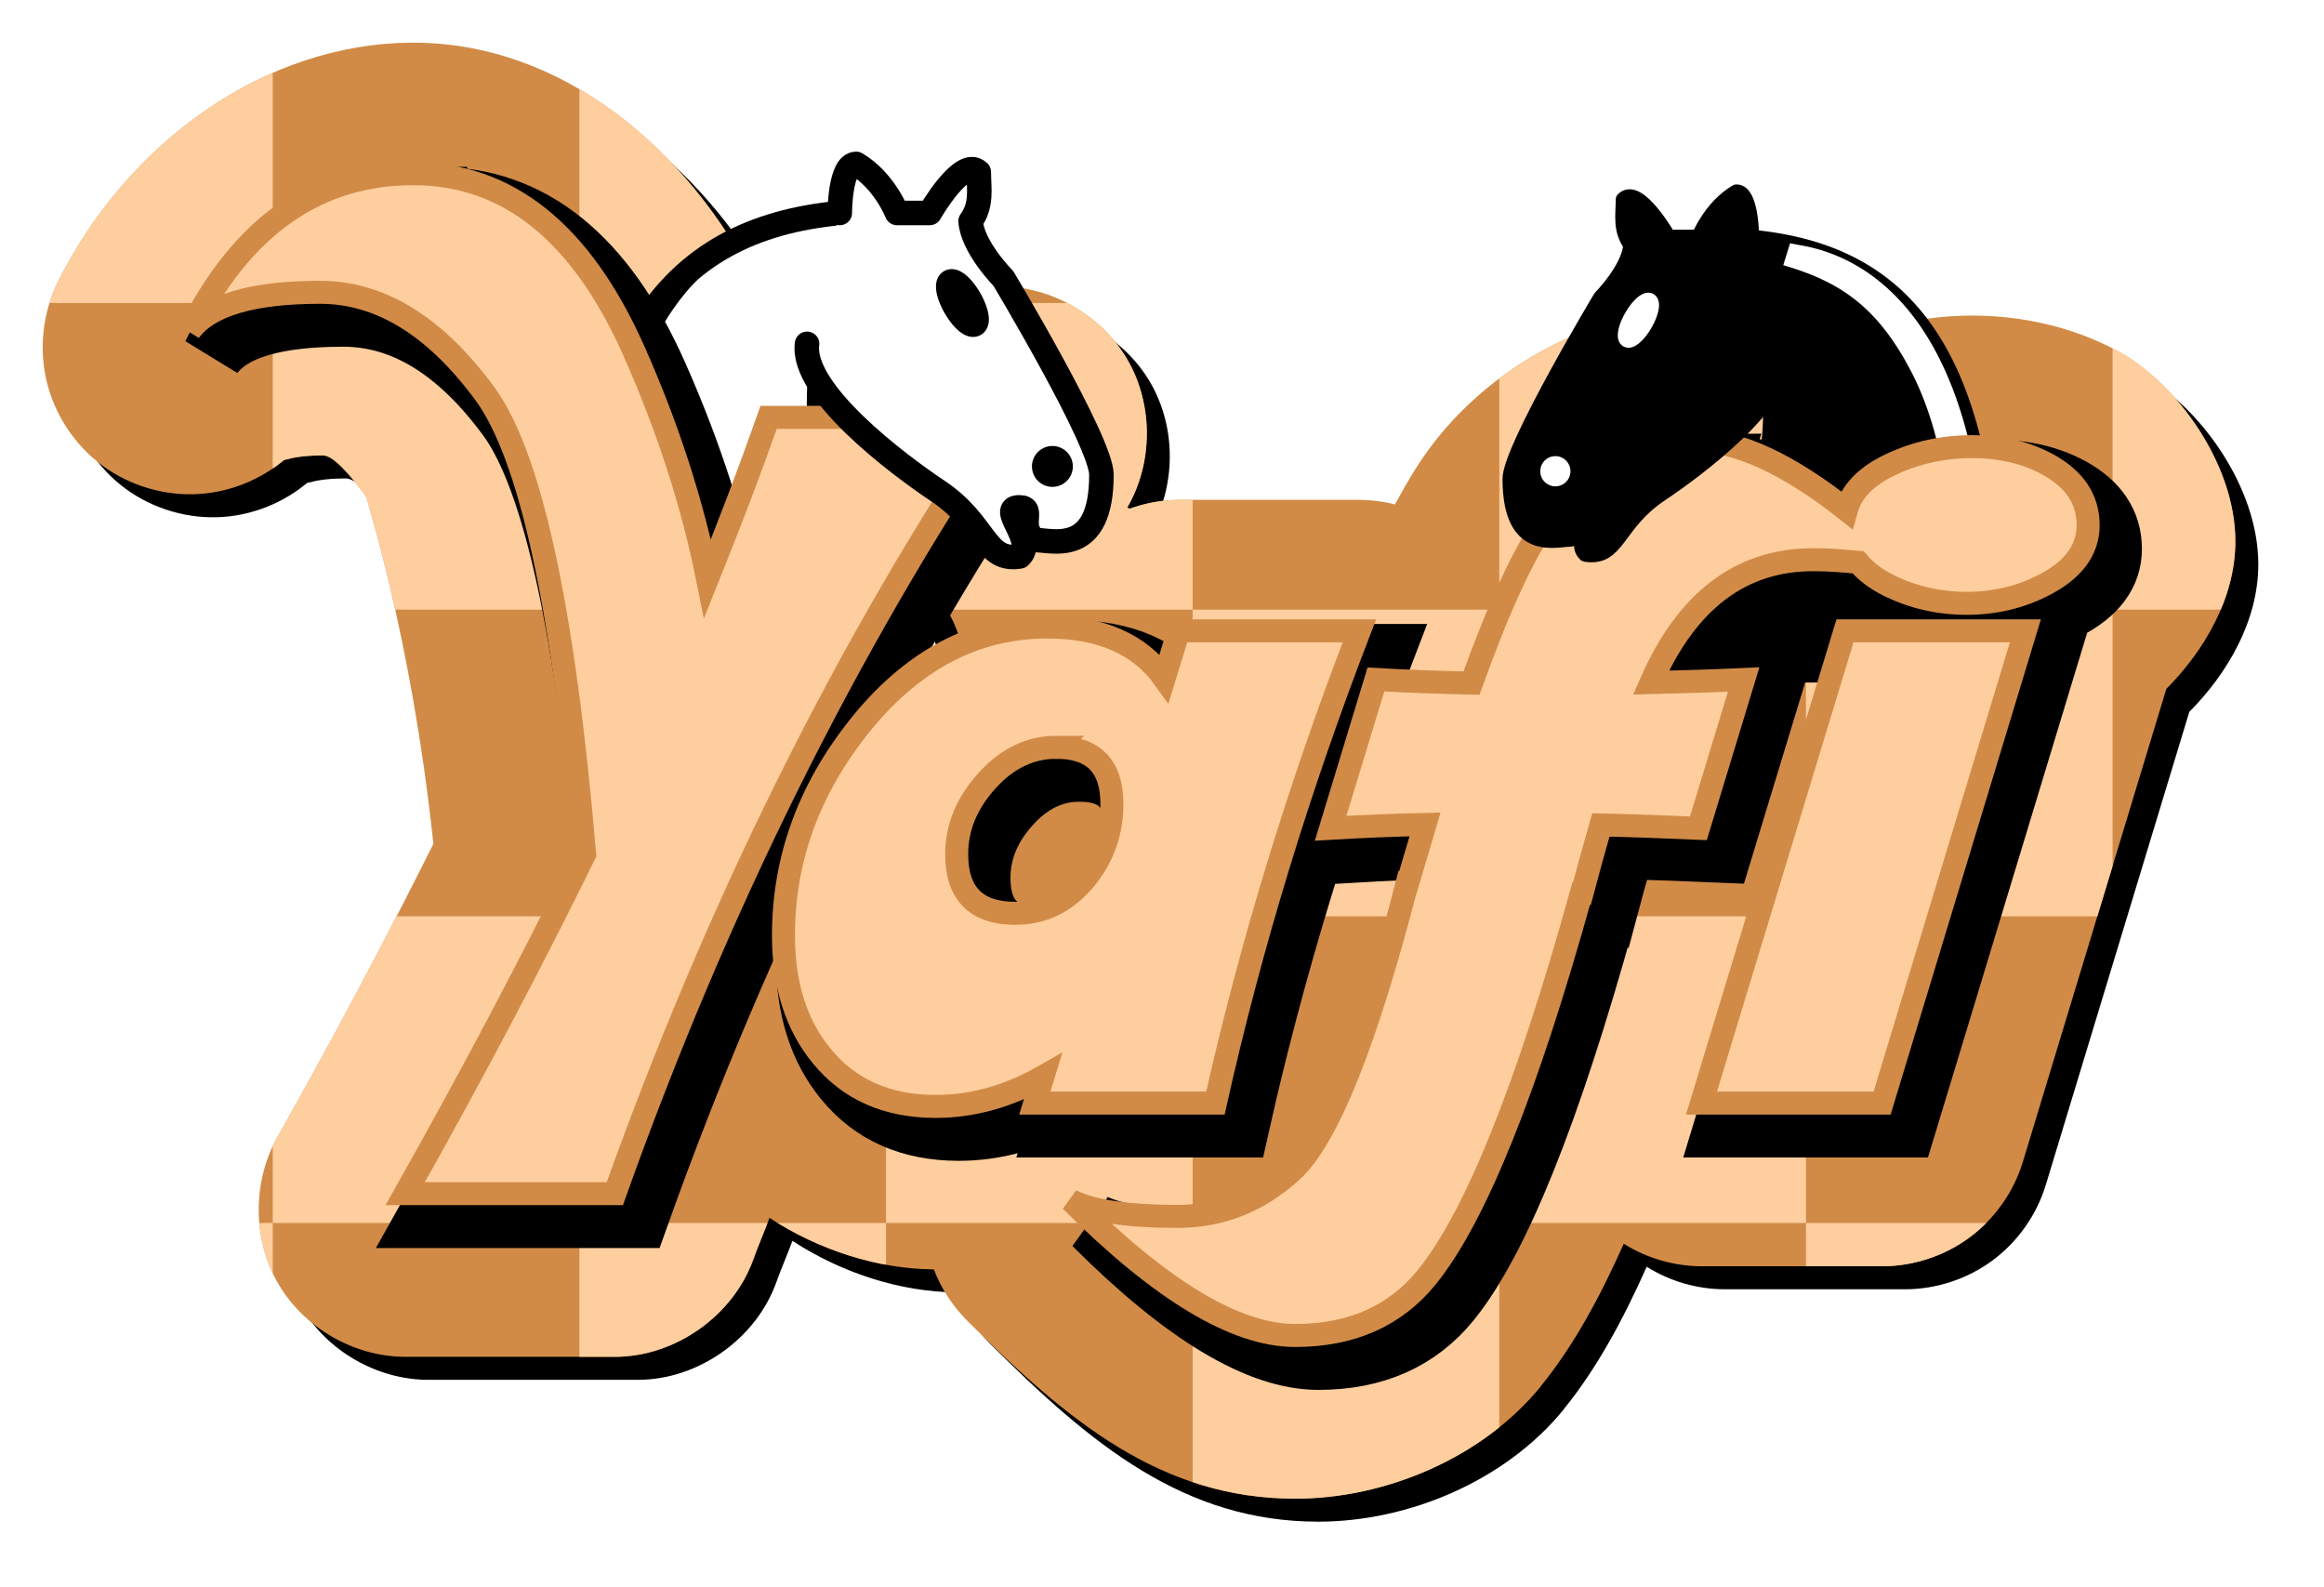 <?xml version="1.0" encoding="UTF-8" standalone="no"?>
<!-- Created with Inkscape (http://www.inkscape.org/) -->

<svg
   xmlns:dc="http://purl.org/dc/elements/1.1/"
   xmlns:cc="http://creativecommons.org/ns#"
   xmlns:rdf="http://www.w3.org/1999/02/22-rdf-syntax-ns#"
   xmlns:svg="http://www.w3.org/2000/svg"
   xmlns="http://www.w3.org/2000/svg"
   xmlns:sodipodi="http://sodipodi.sourceforge.net/DTD/sodipodi-0.dtd"
   xmlns:inkscape="http://www.inkscape.org/namespaces/inkscape"
   width="303.157"
   height="207.04"
   id="svg2"
   version="1.1"
   inkscape:version="0.48.2 r9819"
   sodipodi:docname="logo">
  <defs
     id="defs4">
    <filter
       inkscape:collect="always"
       id="filter4373"
       color-interpolation-filters="sRGB">
      <feGaussianBlur
         inkscape:collect="always"
         stdDeviation="1.681"
         id="feGaussianBlur4375" />
    </filter>
    <clipPath
       clipPathUnits="userSpaceOnUse"
       id="clipPath5618">
      <path
         sodipodi:type="inkscape:offset"
         inkscape:radius="9.6005774"
         inkscape:original="M 230.5625 493.96875 C 213.99009 494.08234 202.99564 496.89788 197.53125 502.4375 C 192.00108 508.04406 189.92652 515.11616 191.34375 523.625 C 192.17331 528.59135 194.89314 535.85476 199.5 545.46875 C 196.40484 548.47317 193.37116 551.32804 190.40625 554 L 200.09375 571.84375 C 202.69202 568.87596 205.44624 565.82146 208.375 562.71875 L 212.1875 569.65625 L 212.15625 569.71875 C 223.18733 588.10578 228.59658 600.47812 228.375 606.84375 C 228.14979 612.67905 226.0439 617.58912 222.09375 621.59375 C 217.48526 626.26578 213.75203 629.08153 210.875 630.0625 C 227.44743 629.94899 238.47312 627.13345 243.9375 621.59375 C 249.07267 616.38773 251.26986 610.55434 250.5625 604.0625 C 249.43285 593.99374 242.2774 577.47775 229.09375 554.53125 L 229.15625 554.46875 C 227.47949 551.62969 225.94058 548.97828 224.53125 546.46875 C 227.49477 543.59792 230.55515 540.65947 233.75 537.6875 L 224.09375 519.84375 C 221.33047 522.91222 218.60462 525.88101 215.90625 528.75 C 211.58928 517.90762 212.72727 509.14533 219.34375 502.4375 C 223.95226 497.76555 227.68548 494.9498 230.5625 493.96875 z M 119.375 494.15625 C 109.78011 494.00619 100.99422 498.69568 93 508.21875 C 96.201096 505.5141 102.10224 505.18994 110.71875 507.25 C 118.33226 509.07047 124.27817 515.00177 128.53125 525.03125 C 132.48097 534.31365 132.07106 554.80672 127.28125 586.53125 C 117.30938 598.60591 106.26435 611.13903 94.1875 624.15625 L 120.8125 630.53125 C 142.51501 597.21148 166.65909 568.28607 193.25 543.75 L 163.84375 536.71875 C 159.93804 542.77345 155.72393 548.96753 151.21875 555.3125 C 151.58209 545.32645 150.78702 535.0023 148.8125 524.3125 C 145.75344 507.67646 138.19196 497.90907 126.15625 495.03125 C 123.8568 494.48149 121.5892 494.19088 119.375 494.15625 z M 246.65625 494.90625 C 243.41232 495.12006 240.1967 496.21527 237.0625 498.1875 C 233.88867 500.18488 231.32827 502.7245 229.375 505.78125 C 226.9074 509.60495 226.57119 512.90203 228.34375 515.71875 C 230.11637 518.53562 233.12947 519.73319 237.40625 519.3125 C 240.95289 518.96376 244.28051 517.82243 247.375 515.875 C 250.42984 513.95269 252.85543 511.49673 254.625 508.5 C 256.82962 504.78659 257.06641 501.58129 255.34375 498.84375 C 253.5462 495.98738 250.65535 494.66049 246.65625 494.90625 z M 255.78125 514.84375 L 235.84375 527.375 L 252.8125 589.46875 L 272.75 576.9375 L 255.78125 514.84375 z M 186.5 557.96875 L 170.21875 575 L 173.40625 580.65625 C 167.98435 579.88605 162.85493 582.01146 158.03125 587.0625 C 151.45945 593.94429 148.952 602.92898 150.5 614 C 151.965 624.34362 156.256 632.92033 163.375 639.71875 C 168.05323 644.18631 173.00483 646.59154 178.21875 646.96875 C 183.83185 647.40309 188.81706 645.35778 193.1875 640.78125 C 196.48959 637.32346 198.78676 633.03763 200.0625 627.96875 L 201.8125 631.125 L 218.09375 614.09375 C 206.41808 596.59198 195.87711 577.87757 186.5 557.96875 z M 175.28125 594.375 C 177.00475 594.3519 178.7515 595.20667 180.53125 596.90625 C 183.20936 599.46382 184.77105 602.55278 185.21875 606.15625 C 185.67256 610.02491 184.64901 613.26473 182.15625 615.875 C 178.62754 619.57015 175.01027 619.62363 171.28125 616.0625 C 168.77266 613.6669 167.38265 610.49936 167.09375 606.59375 C 166.80488 602.68824 167.82425 599.50602 170.1875 597.03125 C 171.85474 595.28543 173.55775 594.39812 175.28125 594.375 z "
         style="font-size:144px;font-style:normal;font-variant:normal;font-weight:normal;font-stretch:normal;line-height:485%;letter-spacing:0px;word-spacing:0px;fill:#729fcf;fill-opacity:1;stroke:#204a87;stroke-width:2;stroke-opacity:1;font-family:Kool Beans;-inkscape-font-specification:Kool Beans"
         id="path5620"
         d="m 230.5,484.375 c -17.631,0.121 -30.969,2.347 -39.812,11.312 -7.522,7.626 -10.621,18.643 -8.812,29.5 a 9.602,9.602 0 0 0 0,0.031 c 0.337,2.015 0.899,4.122 1.562,6.312 l -17.375,-4.156 a 9.602,9.602 0 0 0 -7.031,1.062 c -0.29,-1.965 -0.415,-3.893 -0.781,-5.875 -3.447,-18.746 -13.945,-33.066 -29.875,-36.875 -2.944,-0.704 -5.892,-1.079 -8.844,-1.125 -12.814,-0.2 -24.652,6.481 -33.875,17.469 A 9.602,9.602 0 0 0 99.188,515.562 c -0.953,0.805 1.882,-0.745 9.312,1.031 4.126,0.987 7.659,3.866 11.188,12.188 1.806,4.245 2.645,24.088 -1.594,53.719 -9.387,11.277 -19.651,22.96 -30.938,35.125 A 9.602,9.602 0 0 0 91.938,633.5 l 26.625,6.375 a 9.602,9.602 0 0 0 10.281,-4.094 c 4.1,-6.295 8.384,-12.282 12.656,-18.25 2.042,11.281 7.141,21.381 15.25,29.125 5.865,5.601 13.035,9.302 20.719,9.875 0.021,0.002 0.042,-0.001 0.062,0 8.34,0.624 16.706,-2.96 22.594,-9.125 2.131,-2.232 3.94,-4.737 5.438,-7.438 a 9.602,9.602 0 0 0 1.781,-1 9.602,9.602 0 0 0 3.594,0.688 c 17.631,-0.121 30.987,-2.334 39.844,-11.312 6.692,-6.784 10.319,-16.077 9.312,-25.312 a 9.602,9.602 0 0 0 0,-0.031 C 259.875,601.051 259.482,598.999 259,596.906 L 277.844,585.062 A 9.602,9.602 0 0 0 282,574.406 L 265.031,512.312 a 9.602,9.602 0 0 0 -0.812,-2 c 2.045,-5.236 2.355,-11.66 -0.75,-16.594 -3.555,-5.649 -11.013,-8.799 -17.406,-8.406 a 9.602,9.602 0 0 0 -0.031,0 c -2.922,0.193 -5.763,0.996 -8.5,2.062 a 9.602,9.602 0 0 0 -7.031,-3 z"
         transform="translate(-30,310)" />
    </clipPath>
    <clipPath
       clipPathUnits="userSpaceOnUse"
       id="clipPath6097">
      <path
         style="font-size:144px;font-style:normal;font-variant:normal;font-weight:normal;font-stretch:normal;line-height:485%;letter-spacing:0px;word-spacing:0px;fill:#72b3cf;fill-opacity:1;stroke:#000000;stroke-width:1.531;stroke-opacity:1;font-family:Kool Beans;-inkscape-font-specification:Kool Beans"
         d="m 92.153,768.161 c -18.923,1.9e-4 -37.206,13.766 -45.263,29.88 -2.248,4.525 -3.114,9.725 -2.456,14.735 0.658,5.01 2.839,9.809 6.179,13.6 3.34,3.791 7.827,6.559 12.714,7.843 4.887,1.284 10.155,1.079 14.927,-0.58 1.054,4.285 3.201,12.199 4.689,23.301 -4.232,8.359 -8.784,16.982 -13.923,26.1 -2.186,3.877 -3.336,8.33 -3.302,12.78 0.034,4.45 1.253,8.886 3.498,12.728 4.49,7.685 13.224,12.698 22.125,12.697 l 20.933,0 c 8.951,-0.016 17.722,-5.107 22.177,-12.871 5.71,2.667 11.9,4.163 17.512,4.163 0.432,0 0.86,-0.083 1.292,-0.096 0.547,0.691 1.131,1.354 1.746,1.986 10.968,10.968 21.65,20.981 40.502,20.981 11.51,-4e-5 25.134,-5.591 33.014,-15.263 0.016,-0.016 0.032,-0.032 0.048,-0.048 2.481,-3.064 4.576,-6.204 6.435,-9.45 2.799,1.022 5.777,1.551 8.756,1.555 l 18.038,0 c 5.45,7.1e-4 10.886,-1.794 15.264,-5.04 4.378,-3.246 7.675,-7.926 9.257,-13.141 l 13.78,-45.407 c 4.429,-5.494 7.871,-12.517 7.871,-19.737 -1.7e-4,-11.361 -9.099,-24.057 -17.345,-28.565 -0.032,-0.016 -0.064,-0.032 -0.096,-0.048 -6.36,-3.441 -13.395,-4.856 -19.761,-4.856 -5.574,1.3e-4 -11.402,1.151 -16.746,3.301 -5.303,-2.424 -11.317,-3.899 -18.517,-3.9 -13.586,1.5e-4 -28.013,8.147 -35.598,18.612 -0.227,0.313 -0.381,0.621 -0.598,0.933 -1.659,-0.35 -3.353,-0.534 -5.048,-0.55 l -18.038,0 c -0.08,-3.7e-4 -0.159,-3.7e-4 -0.239,0 -1.005,-5.895 -4.15,-11.401 -8.716,-15.261 -4.567,-3.86 -10.519,-6.045 -16.499,-6.055 l -18.062,0 c -8.977,-13.392 -23.899,-24.33 -40.55,-24.33 z"
         id="path6099"
         inkscape:connector-curvature="0"
         sodipodi:nodetypes="ccssscccsscccsccscccccssccccccccccccsccc" />
    </clipPath>
    <filter
       inkscape:collect="always"
       id="filter6126"
       color-interpolation-filters="sRGB">
      <feGaussianBlur
         inkscape:collect="always"
         stdDeviation="2.166"
         id="feGaussianBlur6128" />
    </filter>
    <filter
       inkscape:collect="always"
       id="filter6145"
       color-interpolation-filters="sRGB">
      <feGaussianBlur
         inkscape:collect="always"
         stdDeviation="3.249"
         id="feGaussianBlur6147" />
    </filter>
    <filter
       inkscape:collect="always"
       id="filter6158"
       color-interpolation-filters="sRGB">
      <feGaussianBlur
         inkscape:collect="always"
         stdDeviation="3.249"
         id="feGaussianBlur6160" />
    </filter>
    <clipPath
       clipPathUnits="userSpaceOnUse"
       id="clipPath6321">
      <path
         id="path6323"
         style="font-size:144px;font-style:normal;font-variant:normal;font-weight:normal;font-stretch:normal;line-height:485%;letter-spacing:0px;word-spacing:0px;fill:#000000;fill-opacity:1;stroke:none;font-family:Kool Beans;-inkscape-font-specification:Kool Beans"
         d="m 58.359,778.409 c -19.55,2e-4 -37.39,13.217 -46.344,31.125 -2.007,4.006 -2.549,8.726 -1.5,13.082 1.048,4.356 3.677,8.314 7.287,10.968 3.61,2.654 8.171,3.985 12.642,3.687 4.471,-0.298 8.815,-2.222 12.041,-5.331 -1.834,1.799 -1.258,0.313 3.719,0.312 0.655,1e-5 1.719,-0.426 6,5.375 0.01,1e-5 0.021,1e-5 0.031,0 -0.336,-0.454 5.782,17.505 8.719,45.281 -6.105,12.223 -12.829,24.924 -20.375,38.312 -3.267,5.805 -3.204,13.342 0.158,19.092 3.362,5.751 9.899,9.501 16.561,9.502 l 27.344,0 c 7.854,-0.005 15.428,-5.351 18.062,-12.75 0.657,-1.842 1.42,-3.553 2.094,-5.375 6.437,4.203 14.12,6.667 21.438,6.719 0.96,2.5 2.45,4.794 4.344,6.688 13.214,13.214 25.375,23.219 42.812,23.219 11.739,-5e-5 24.4,-5.29 32.031,-14.656 0.01,-0.021 0.021,-0.042 0.031,-0.062 4.265,-5.269 7.652,-11.524 10.781,-18.531 3.024,1.899 6.586,2.929 10.156,2.938 l 23.562,0 c 4.079,-0.004 8.147,-1.351 11.422,-3.784 3.275,-2.432 5.74,-5.937 6.922,-9.841 l 18.688,-61.594 c 0.011,-0.031 0.021,-0.062 0.031,-0.094 4.94,-4.971 9,-11.842 9,-19.25 -1.5e-4,-10.065 -7.649,-20.608 -15.281,-24.781 -0.021,-0.01 -0.042,-0.021 -0.062,-0.031 -5.931,-3.208 -12.622,-4.625 -18.969,-4.625 -6.022,1.4e-4 -12.158,1.3 -17.781,3.781 -5.501,-2.738 -11.412,-4.562 -18.281,-4.562 -13.534,1.5e-4 -27.106,7.559 -34.969,18.406 -1.605,2.216 -2.971,4.572 -4.281,7 -1.51,-0.385 -3.067,-0.585 -4.625,-0.594 l -23.562,0 c -2.18,0.018 -4.357,0.411 -6.406,1.156 -0.117,-0.032 -0.226,-0.094 -0.344,-0.125 3.389,-5.792 3.425,-13.398 0.091,-19.222 -3.334,-5.824 -9.911,-9.644 -16.622,-9.653 l -30.219,0 c -0.48,0.003 -0.959,0.024 -1.438,0.062 -8.964,-17.988 -25.538,-31.844 -44.906,-31.844 z"
         inkscape:connector-curvature="0"
         sodipodi:nodetypes="ccsssccccccscccccsscccccscccccccccccccccsccccc"
         clip-path="none" />
    </clipPath>
    <filter
       inkscape:collect="always"
       id="filter6359"
       color-interpolation-filters="sRGB">
      <feGaussianBlur
         inkscape:collect="always"
         stdDeviation="3.569"
         id="feGaussianBlur6361" />
    </filter>
    <filter
       inkscape:collect="always"
       id="filter6379"
       color-interpolation-filters="sRGB">
      <feGaussianBlur
         inkscape:collect="always"
         stdDeviation="2.994"
         id="feGaussianBlur6381" />
    </filter>
  </defs>
  <sodipodi:namedview
     id="base"
     pagecolor="#ffffff"
     bordercolor="#666666"
     borderopacity="1.0"
     inkscape:pageopacity="0.0"
     inkscape:pageshadow="2"
     inkscape:zoom="2.5"
     inkscape:cx="139.57963"
     inkscape:cy="112.76207"
     inkscape:document-units="px"
     inkscape:current-layer="layer1"
     showgrid="false"
     fit-margin-top="0"
     fit-margin-left="0"
     fit-margin-right="0"
     fit-margin-bottom="0"
     showborder="true"
     inkscape:showpageshadow="false"
     borderlayer="false"
     inkscape:window-width="1440"
     inkscape:window-height="838"
     inkscape:window-x="-8"
     inkscape:window-y="-8"
     inkscape:window-maximized="1" />
  <g
     inkscape:label="Layer 1"
     inkscape:groupmode="layer"
     id="layer1"
     transform="translate(-138.422,-353.842)">
    <path
       id="path6205-4"
       style="font-size:144px;font-style:normal;font-variant:normal;font-weight:normal;font-stretch:normal;line-height:485%;letter-spacing:0px;word-spacing:0px;fill:#000000;fill-opacity:1;stroke:none;filter:url(#filter6359);font-family:Kool Beans;-inkscape-font-specification:Kool Beans"
       d="m 195.355,362.409 c -19.55,2e-4 -37.39,13.217 -46.344,31.125 -2.007,4.006 -2.549,8.726 -1.5,13.082 1.048,4.356 3.677,8.314 7.287,10.968 3.61,2.654 8.171,3.985 12.642,3.687 4.471,-0.298 8.815,-2.222 12.041,-5.331 -1.834,1.799 -1.258,0.313 3.719,0.312 0.655,10e-6 1.719,-0.426 6,5.375 0.01,10e-6 0.021,10e-6 0.031,0 -0.336,-0.454 5.782,17.505 8.719,45.281 -6.105,12.223 -12.829,24.924 -20.375,38.312 -3.267,5.805 -3.204,13.342 0.158,19.092 3.362,5.751 9.899,9.501 16.561,9.502 l 27.344,0 c 7.854,-0.005 15.428,-5.351 18.062,-12.75 0.657,-1.842 1.42,-3.553 2.094,-5.375 6.437,4.203 14.12,6.667 21.437,6.719 0.96,2.5 2.45,4.794 4.344,6.688 13.214,13.214 25.375,23.219 42.812,23.219 11.739,-5e-5 24.4,-5.29 32.031,-14.656 0.01,-0.021 0.021,-0.042 0.031,-0.062 4.265,-5.269 7.652,-11.524 10.781,-18.531 3.024,1.899 6.586,2.929 10.156,2.938 l 23.562,0 c 4.079,-0.004 8.147,-1.351 11.422,-3.784 3.275,-2.432 5.74,-5.937 6.922,-9.841 l 18.688,-61.594 c 0.011,-0.031 0.021,-0.062 0.031,-0.094 4.94,-4.971 9,-11.842 9,-19.25 -1.5e-4,-10.065 -7.649,-20.608 -15.281,-24.781 -0.021,-0.01 -0.042,-0.021 -0.062,-0.031 -5.931,-3.208 -12.622,-4.625 -18.969,-4.625 -6.022,1.4e-4 -12.158,1.3 -17.781,3.781 -5.501,-2.738 -11.412,-4.562 -18.281,-4.562 -13.534,1.5e-4 -27.106,7.559 -34.969,18.406 -1.605,2.216 -2.971,4.572 -4.281,7 -1.51,-0.385 -3.067,-0.585 -4.625,-0.594 l -23.562,0 c -2.18,0.018 -4.357,0.411 -6.406,1.156 -0.117,-0.032 -0.226,-0.094 -0.344,-0.125 3.389,-5.792 3.425,-13.398 0.091,-19.222 -3.334,-5.824 -9.911,-9.644 -16.622,-9.653 l -30.219,0 c -0.48,0.003 -0.959,0.024 -1.438,0.062 -8.964,-17.988 -25.538,-31.844 -44.906,-31.844 z"
       inkscape:connector-curvature="0"
       sodipodi:nodetypes="ccsssccccccscccccsscccccscccccccccccccccsccccc" />
    <g
       transform="translate(134,-419)"
       id="layer1-2"
       inkscape:label="Layer 1"
       clip-path="url(#clipPath6321)">
      <g
         transform="translate(130,-97)"
         id="g3996">
        <g
           transform="translate(-130,97)"
           id="g4031">
          <rect
             y="732.362"
             x="0"
             height="320"
             width="320"
             id="rect2987"
             style="fill:#d18b47;fill-opacity:1;stroke:none" />
          <rect
             y="772.362"
             x="80"
             height="40"
             width="40"
             id="rect2985"
             style="fill:#ffce9e;fill-opacity:1;stroke:none" />
          <rect
             y="852.362"
             x="80"
             height="40"
             width="40"
             id="rect2985-1"
             style="fill:#ffce9e;fill-opacity:1;stroke:none" />
          <rect
             y="932.362"
             x="80"
             height="40"
             width="40"
             id="rect2985-7"
             style="fill:#ffce9e;fill-opacity:1;stroke:none" />
          <rect
             y="1012.362"
             x="80"
             height="40"
             width="40"
             id="rect2985-4"
             style="fill:#ffce9e;fill-opacity:1;stroke:none" />
          <rect
             y="732.362"
             x="40"
             height="40"
             width="40"
             id="rect2985-0"
             style="fill:#ffce9e;fill-opacity:1;stroke:none" />
          <rect
             y="812.362"
             x="40"
             height="40"
             width="40"
             id="rect2985-9"
             style="fill:#ffce9e;fill-opacity:1;stroke:none" />
          <rect
             y="892.362"
             x="40"
             height="40"
             width="40"
             id="rect2985-48"
             style="fill:#ffce9e;fill-opacity:1;stroke:none" />
          <rect
             y="972.362"
             x="40"
             height="40"
             width="40"
             id="rect2985-8"
             style="fill:#ffce9e;fill-opacity:1;stroke:none" />
          <rect
             y="772.362"
             x="0"
             height="40"
             width="40"
             id="rect2985-2"
             style="fill:#ffce9e;fill-opacity:1;stroke:none" />
          <rect
             y="852.362"
             x="0"
             height="40"
             width="40"
             id="rect2985-45"
             style="fill:#ffce9e;fill-opacity:1;stroke:none" />
          <rect
             y="932.362"
             x="0"
             height="40"
             width="40"
             id="rect2985-5"
             style="fill:#ffce9e;fill-opacity:1;stroke:none" />
          <rect
             y="1012.362"
             x="0"
             height="40"
             width="40"
             id="rect2985-17"
             style="fill:#ffce9e;fill-opacity:1;stroke:none"
             ry="0" />
          <rect
             y="812.362"
             x="200"
             height="40"
             width="40"
             id="rect2985-11"
             style="fill:#ffce9e;fill-opacity:1;stroke:none" />
          <rect
             y="892.362"
             x="200"
             height="40"
             width="40"
             id="rect2985-52"
             style="fill:#ffce9e;fill-opacity:1;stroke:none" />
          <rect
             y="852.362"
             x="240"
             height="40"
             width="40"
             id="rect2985-76"
             style="fill:#ffce9e;fill-opacity:1;stroke:none" />
          <rect
             y="932.362"
             x="240"
             height="40"
             width="40"
             id="rect2985-14"
             style="fill:#ffce9e;fill-opacity:1;stroke:none" />
          <rect
             y="1012.362"
             x="240"
             height="40"
             width="40"
             id="rect2985-23"
             style="fill:#ffce9e;fill-opacity:1;stroke:none" />
          <rect
             y="772.362"
             x="160"
             height="40"
             width="40"
             id="rect2985-22"
             style="fill:#ffce9e;fill-opacity:1;stroke:none" />
          <rect
             y="1012.362"
             x="160"
             height="40"
             width="40"
             id="rect2985-16"
             style="fill:#ffce9e;fill-opacity:1;stroke:none" />
          <rect
             y="932.362"
             x="160"
             height="40"
             width="40"
             id="rect2985-85"
             style="fill:#ffce9e;fill-opacity:1;stroke:none" />
          <rect
             y="852.362"
             x="160"
             height="40"
             width="40"
             id="rect2985-761"
             style="fill:#ffce9e;fill-opacity:1;stroke:none" />
          <rect
             y="772.362"
             x="240"
             height="40"
             width="40"
             id="rect2985-89"
             style="fill:#ffce9e;fill-opacity:1;stroke:none" />
          <rect
             y="732.362"
             x="280"
             height="40"
             width="40"
             id="rect2985-27"
             style="fill:#ffce9e;fill-opacity:1;stroke:none" />
          <rect
             y="812.362"
             x="280"
             height="40"
             width="40"
             id="rect2985-95"
             style="fill:#ffce9e;fill-opacity:1;stroke:none" />
          <rect
             y="892.362"
             x="280"
             height="40"
             width="40"
             id="rect2985-43"
             style="fill:#ffce9e;fill-opacity:1;stroke:none" />
          <rect
             y="972.362"
             x="280"
             height="40"
             width="40"
             id="rect2985-12"
             style="fill:#ffce9e;fill-opacity:1;stroke:none" />
          <rect
             y="732.362"
             x="200"
             height="40"
             width="40"
             id="rect2985-3"
             style="fill:#ffce9e;fill-opacity:1;stroke:none" />
          <rect
             y="972.362"
             x="200"
             height="40"
             width="40"
             id="rect2985-34"
             style="fill:#ffce9e;fill-opacity:1;stroke:none" />
          <rect
             y="732.362"
             x="120"
             height="40"
             width="40"
             id="rect2985-113"
             style="fill:#ffce9e;fill-opacity:1;stroke:none" />
          <rect
             y="812.362"
             x="120"
             height="40"
             width="40"
             id="rect2985-87"
             style="fill:#ffce9e;fill-opacity:1;stroke:none" />
          <rect
             y="892.362"
             x="120"
             height="40"
             width="40"
             id="rect2985-42"
             style="fill:#ffce9e;fill-opacity:1;stroke:none" />
          <rect
             y="972.362"
             x="120"
             height="40"
             width="40"
             id="rect2985-77"
             style="fill:#ffce9e;fill-opacity:1;stroke:none" />
        </g>
      </g>
    </g>
    <path
       inkscape:connector-curvature="0"
       style="fill:#000000;fill-opacity:1;fill-rule:evenodd;stroke:#000000;stroke-width:1.969px;stroke-linecap:round;stroke-linejoin:miter;stroke-opacity:1"
       d="m 366.908,384.787 c 20.673,1.969 32.486,15.751 31.502,57.097 l -45.283,0 c 0,-17.72 19.688,-12.797 15.751,-41.346"
       id="path3491-0"
       sodipodi:nodetypes="cccc" />
    <path
       inkscape:connector-curvature="0"
       style="fill:#ffffff;fill-opacity:1;fill-rule:evenodd;stroke:#000000;stroke-width:3.2;stroke-linecap:round;stroke-linejoin:miter;stroke-miterlimit:4;stroke-opacity:1;stroke-dasharray:none"
       d="m 247.967,381.621 c -22.4,2.133 -35.2,17.067 -34.134,61.867 l 49.067,0 c 0,-19.2 -21.333,-13.867 -17.067,-44.8"
       id="path3491"
       sodipodi:nodetypes="cccc" />
    <path
       inkscape:connector-curvature="0"
       style="fill:none;stroke:#000000;stroke-width:2.133;stroke-linecap:round;stroke-linejoin:miter;stroke-miterlimit:4;stroke-opacity:1;stroke-dasharray:none"
       d="m 215.967,443.488 c -2.133,-42.667 11.733,-58.667 25.6,-60.8"
       id="path8049"
       sodipodi:nodetypes="cc" />
    <path
       inkscape:connector-curvature="0"
       style="fill:#ffffff;fill-opacity:1;fill-rule:evenodd;stroke:none"
       d="m 371.928,385.575 -0.886,2.855 0.984,0.295 c 6.202,1.969 11.121,4.903 15.554,13.29 4.433,8.386 6.393,20.293 5.414,39.869 l -0.099,0.984 4.43,0 0.098,-0.984 c 0.99,-19.8 -1.726,-33.182 -6.399,-42.023 -4.673,-8.841 -11.398,-13.06 -18.089,-14.09 l -1.009,-0.197 z"
       id="path8049-1"
       sodipodi:nodetypes="cccsccccscc" />
    <path
       sodipodi:type="inkscape:offset"
       inkscape:radius="0"
       inkscape:original="M 196.34375 373.5 C 183.73439 373.50013 174.00002 380.34387 167.15625 394.03125 C 169.64065 390.65636 175.32814 388.96886 184.1875 388.96875 C 192.01563 388.96886 199.15625 393.35948 205.625 402.125 C 211.62498 410.23446 215.96873 430.28132 218.6875 462.25 C 211.79686 476.31252 203.99999 491.06251 195.28125 506.53125 L 222.625 506.53125 C 235.98433 469.07816 252.74994 435.32819 272.90625 405.28125 L 242.6875 405.28125 C 240.29683 412.07821 237.62496 419.09383 234.71875 426.3125 C 232.74996 416.51571 229.56247 406.65634 225.15625 396.71875 C 218.31248 381.25012 208.71874 373.50013 196.34375 373.5 z M 363.625 408.3125 C 355.74996 408.31259 349.24996 411.79696 344.1875 418.78125 C 341.23435 422.85945 337.98435 429.90632 334.375 439.9375 C 330.06248 439.84381 325.89061 439.70318 321.90625 439.46875 L 316 458.875 C 319.93749 458.64067 324.04686 458.46879 328.3125 458.375 L 326.0625 465.96875 L 326 465.96875 C 320.65624 486.73439 315.625 499.28125 310.9375 503.59375 C 306.62501 507.53124 301.65626 509.49999 296.03125 509.5 C 289.46877 509.49999 284.84378 508.79687 282.125 507.4375 C 293.84377 519.15623 303.59376 525.03122 311.375 525.03125 C 318.6875 525.03122 324.40624 522.49998 328.53125 517.4375 C 334.90623 509.56249 341.60935 492.87501 348.6875 467.375 L 348.78125 467.375 C 349.62496 464.18754 350.45309 461.20316 351.25 458.4375 C 355.37496 458.53129 359.60933 458.68754 363.96875 458.875 L 369.875 439.46875 C 365.74995 439.65631 361.7187 439.78131 357.78125 439.875 C 362.4687 429.18757 369.51557 423.84383 378.9375 423.84375 C 381.23056 423.84378 382.98873 424.02152 384.8125 424.1875 C 385.75944 425.30428 387.02882 426.31132 388.71875 427.15625 C 391.90623 428.75007 395.31247 429.53132 398.96875 429.53125 C 402.57809 429.53132 405.93746 428.75007 409.03125 427.15625 C 412.87496 425.18757 414.81245 422.5782 414.8125 419.34375 C 414.81245 415.96883 413.04683 413.32821 409.53125 411.40625 C 406.67184 409.85946 403.39059 409.09384 399.6875 409.09375 C 395.93747 409.09384 392.40623 409.85946 389.125 411.40625 C 385.84216 412.93582 383.95147 414.92363 383.28125 417.34375 C 375.74296 411.40062 369.16633 408.31256 363.625 408.3125 z M 279.03125 432.625 C 269.5156 432.62507 261.28124 437.01569 254.34375 445.78125 C 247.875 453.98442 244.625 463.00004 244.625 472.84375 C 244.625 479.31252 246.29688 484.56251 249.625 488.59375 C 253.18749 492.95313 258.14061 495.15625 264.46875 495.15625 C 269.24998 495.15625 273.92185 493.85938 278.46875 491.28125 L 277.40625 494.71875 L 300.96875 494.71875 C 305.56244 474.18753 311.82806 453.6563 319.75 433.125 L 296.1875 433.125 L 294.28125 439.3125 C 291.09371 434.85944 286.01559 432.62507 279.03125 432.625 z M 383.09375 433.125 L 364.375 494.71875 L 387.9375 494.71875 L 406.625 433.125 L 383.09375 433.125 z M 280.21875 448.3125 C 285.04684 448.31255 287.46871 450.76567 287.46875 455.6875 C 287.46871 459.39066 286.29684 462.65629 284 465.46875 C 281.51559 468.46878 278.48434 469.96878 274.875 469.96875 C 269.7656 469.96878 267.21873 467.40628 267.21875 462.25 C 267.21873 458.78129 268.53123 455.59379 271.15625 452.6875 C 273.78122 449.7813 276.79684 448.31255 280.21875 448.3125 z "
       style="font-size:144px;font-style:normal;font-variant:normal;font-weight:normal;font-stretch:normal;line-height:485%;letter-spacing:0px;word-spacing:0px;fill:#000000;fill-opacity:1;stroke:#000000;stroke-width:8;stroke-opacity:1;filter:url(#filter6379);font-family:Kool Beans;-inkscape-font-specification:Kool Beans"
       id="path6166-6"
       d="m 196.344,373.5 c -12.609,1.3e-4 -22.344,6.844 -29.188,20.531 2.484,-3.375 8.172,-5.062 17.031,-5.062 7.828,1.1e-4 14.969,4.391 21.438,13.156 6,8.109 10.344,28.156 13.062,60.125 -6.891,14.063 -14.688,28.813 -23.406,44.281 l 27.344,0 c 13.359,-37.453 30.125,-71.203 50.281,-101.25 l -30.219,0 c -2.391,6.797 -5.063,13.813 -7.969,21.031 -1.969,-9.797 -5.156,-19.656 -9.562,-29.594 C 218.312,381.25 208.719,373.5 196.344,373.5 z M 363.625,408.312 c -7.875,9e-5 -14.375,3.484 -19.438,10.469 -2.953,4.078 -6.203,11.125 -9.812,21.156 -4.313,-0.094 -8.484,-0.234 -12.469,-0.469 L 316,458.875 c 3.937,-0.234 8.047,-0.406 12.312,-0.5 l -2.25,7.594 -0.062,0 c -5.344,20.766 -10.375,33.312 -15.062,37.625 -4.312,3.937 -9.281,5.906 -14.906,5.906 -6.562,-10e-6 -11.187,-0.703 -13.906,-2.062 11.719,11.719 21.469,17.594 29.25,17.594 7.312,-3e-5 13.031,-2.531 17.156,-7.594 6.375,-7.875 13.078,-24.562 20.156,-50.062 l 0.094,0 c 0.844,-3.187 1.672,-6.172 2.469,-8.938 4.125,0.094 8.359,0.25 12.719,0.438 l 5.906,-19.406 c -4.125,0.188 -8.156,0.313 -12.094,0.406 4.687,-10.687 11.734,-16.031 21.156,-16.031 2.293,3e-5 4.051,0.178 5.875,0.344 0.947,1.117 2.216,2.124 3.906,2.969 3.187,1.594 6.594,2.375 10.25,2.375 3.609,7e-5 6.969,-0.781 10.062,-2.375 3.844,-1.969 5.781,-4.578 5.781,-7.812 -5e-5,-3.375 -1.766,-6.016 -5.281,-7.938 -2.859,-1.547 -6.141,-2.312 -9.844,-2.312 -3.75,9e-5 -7.281,0.766 -10.562,2.312 -3.283,1.53 -5.174,3.517 -5.844,5.938 -7.538,-5.943 -14.115,-9.031 -19.656,-9.031 z m -84.594,24.312 c -9.516,7e-5 -17.75,4.391 -24.688,13.156 -6.469,8.203 -9.719,17.219 -9.719,27.062 0,6.469 1.672,11.719 5,15.75 3.562,4.359 8.516,6.562 14.844,6.562 4.781,0 9.453,-1.297 14,-3.875 l -1.062,3.438 23.562,0 C 305.562,474.188 311.828,453.656 319.75,433.125 l -23.562,0 -1.906,6.188 c -3.188,-4.453 -8.266,-6.687 -15.25,-6.688 z m 104.062,0.5 -18.719,61.594 23.562,0 18.688,-61.594 -23.531,0 z m -102.875,15.188 c 4.828,5e-5 7.25,2.453 7.25,7.375 -4e-5,3.703 -1.172,6.969 -3.469,9.781 -2.484,3 -5.516,4.5 -9.125,4.5 -5.109,3e-5 -7.656,-2.562 -7.656,-7.719 -2e-5,-3.469 1.312,-6.656 3.938,-9.562 2.625,-2.906 5.641,-4.375 9.062,-4.375 z"
       transform="translate(-0.984,6.097)" />
    <path
       sodipodi:type="inkscape:offset"
       inkscape:radius="0"
       inkscape:original="M 196.34375 373.5 C 183.73439 373.50013 174.00002 380.34387 167.15625 394.03125 C 169.64065 390.65636 175.32814 388.96886 184.1875 388.96875 C 192.01563 388.96886 199.15625 393.35948 205.625 402.125 C 211.62498 410.23446 215.96873 430.28132 218.6875 462.25 C 211.79686 476.31252 203.99999 491.06251 195.28125 506.53125 L 222.625 506.53125 C 235.98433 469.07816 252.74994 435.32819 272.90625 405.28125 L 242.6875 405.28125 C 240.29683 412.07821 237.62496 419.09383 234.71875 426.3125 C 232.74996 416.51571 229.56247 406.65634 225.15625 396.71875 C 218.31248 381.25012 208.71874 373.50013 196.34375 373.5 z M 363.625 408.3125 C 355.74996 408.31259 349.24996 411.79696 344.1875 418.78125 C 341.23435 422.85945 337.98435 429.90632 334.375 439.9375 C 330.06248 439.84381 325.89061 439.70318 321.90625 439.46875 L 316 458.875 C 319.93749 458.64067 324.04686 458.46879 328.3125 458.375 L 326.0625 465.96875 L 326 465.96875 C 320.65624 486.73439 315.625 499.28125 310.9375 503.59375 C 306.62501 507.53124 301.65626 509.49999 296.03125 509.5 C 289.46877 509.49999 284.84378 508.79687 282.125 507.4375 C 293.84377 519.15623 303.59376 525.03122 311.375 525.03125 C 318.6875 525.03122 324.40624 522.49998 328.53125 517.4375 C 334.90623 509.56249 341.60935 492.87501 348.6875 467.375 L 348.78125 467.375 C 349.62496 464.18754 350.45309 461.20316 351.25 458.4375 C 355.37496 458.53129 359.60933 458.68754 363.96875 458.875 L 369.875 439.46875 C 365.74995 439.65631 361.7187 439.78131 357.78125 439.875 C 362.4687 429.18757 369.51557 423.84383 378.9375 423.84375 C 381.23056 423.84378 382.98873 424.02152 384.8125 424.1875 C 385.75944 425.30428 387.02882 426.31132 388.71875 427.15625 C 391.90623 428.75007 395.31247 429.53132 398.96875 429.53125 C 402.57809 429.53132 405.93746 428.75007 409.03125 427.15625 C 412.87496 425.18757 414.81245 422.5782 414.8125 419.34375 C 414.81245 415.96883 413.04683 413.32821 409.53125 411.40625 C 406.67184 409.85946 403.39059 409.09384 399.6875 409.09375 C 395.93747 409.09384 392.40623 409.85946 389.125 411.40625 C 385.84216 412.93582 383.95147 414.92363 383.28125 417.34375 C 375.74296 411.40062 369.16633 408.31256 363.625 408.3125 z M 279.03125 432.625 C 269.5156 432.62507 261.28124 437.01569 254.34375 445.78125 C 247.875 453.98442 244.625 463.00004 244.625 472.84375 C 244.625 479.31252 246.29688 484.56251 249.625 488.59375 C 253.18749 492.95313 258.14061 495.15625 264.46875 495.15625 C 269.24998 495.15625 273.92185 493.85938 278.46875 491.28125 L 277.40625 494.71875 L 300.96875 494.71875 C 305.56244 474.18753 311.82806 453.6563 319.75 433.125 L 296.1875 433.125 L 294.28125 439.3125 C 291.09371 434.85944 286.01559 432.62507 279.03125 432.625 z M 383.09375 433.125 L 364.375 494.71875 L 387.9375 494.71875 L 406.625 433.125 L 383.09375 433.125 z M 280.21875 448.3125 C 285.04684 448.31255 287.46871 450.76567 287.46875 455.6875 C 287.46871 459.39066 286.29684 462.65629 284 465.46875 C 281.51559 468.46878 278.48434 469.96878 274.875 469.96875 C 269.7656 469.96878 267.21873 467.40628 267.21875 462.25 C 267.21873 458.78129 268.53123 455.59379 271.15625 452.6875 C 273.78122 449.7813 276.79684 448.31255 280.21875 448.3125 z "
       style="font-size:144px;font-style:normal;font-variant:normal;font-weight:normal;font-stretch:normal;line-height:485%;letter-spacing:0px;word-spacing:0px;fill:#ffce9e;fill-opacity:1;stroke:#d18b47;stroke-width:3;stroke-opacity:1;font-family:Kool Beans;-inkscape-font-specification:Kool Beans"
       id="path6166"
       d="m 196.344,373.5 c -12.609,1.3e-4 -22.344,6.844 -29.188,20.531 2.484,-3.375 8.172,-5.062 17.031,-5.062 7.828,1.1e-4 14.969,4.391 21.438,13.156 6,8.109 10.344,28.156 13.062,60.125 -6.891,14.063 -14.688,28.813 -23.406,44.281 l 27.344,0 c 13.359,-37.453 30.125,-71.203 50.281,-101.25 l -30.219,0 c -2.391,6.797 -5.063,13.813 -7.969,21.031 -1.969,-9.797 -5.156,-19.656 -9.562,-29.594 C 218.312,381.25 208.719,373.5 196.344,373.5 z M 363.625,408.312 c -7.875,9e-5 -14.375,3.484 -19.438,10.469 -2.953,4.078 -6.203,11.125 -9.812,21.156 -4.313,-0.094 -8.484,-0.234 -12.469,-0.469 L 316,458.875 c 3.937,-0.234 8.047,-0.406 12.312,-0.5 l -2.25,7.594 -0.062,0 c -5.344,20.766 -10.375,33.312 -15.062,37.625 -4.312,3.937 -9.281,5.906 -14.906,5.906 -6.562,-10e-6 -11.187,-0.703 -13.906,-2.062 11.719,11.719 21.469,17.594 29.25,17.594 7.312,-3e-5 13.031,-2.531 17.156,-7.594 6.375,-7.875 13.078,-24.562 20.156,-50.062 l 0.094,0 c 0.844,-3.187 1.672,-6.172 2.469,-8.938 4.125,0.094 8.359,0.25 12.719,0.438 l 5.906,-19.406 c -4.125,0.188 -8.156,0.313 -12.094,0.406 4.687,-10.687 11.734,-16.031 21.156,-16.031 2.293,3e-5 4.051,0.178 5.875,0.344 0.947,1.117 2.216,2.124 3.906,2.969 3.187,1.594 6.594,2.375 10.25,2.375 3.609,7e-5 6.969,-0.781 10.062,-2.375 3.844,-1.969 5.781,-4.578 5.781,-7.812 -5e-5,-3.375 -1.766,-6.016 -5.281,-7.938 -2.859,-1.547 -6.141,-2.312 -9.844,-2.312 -3.75,9e-5 -7.281,0.766 -10.562,2.312 -3.283,1.53 -5.174,3.517 -5.844,5.938 -7.538,-5.943 -14.115,-9.031 -19.656,-9.031 z m -84.594,24.312 c -9.516,7e-5 -17.75,4.391 -24.688,13.156 -6.469,8.203 -9.719,17.219 -9.719,27.062 0,6.469 1.672,11.719 5,15.75 3.562,4.359 8.516,6.562 14.844,6.562 4.781,0 9.453,-1.297 14,-3.875 l -1.062,3.438 23.562,0 C 305.562,474.188 311.828,453.656 319.75,433.125 l -23.562,0 -1.906,6.188 c -3.188,-4.453 -8.266,-6.687 -15.25,-6.688 z m 104.062,0.5 -18.719,61.594 23.562,0 18.688,-61.594 -23.531,0 z m -102.875,15.188 c 4.828,5e-5 7.25,2.453 7.25,7.375 -4e-5,3.703 -1.172,6.969 -3.469,9.781 -2.484,3 -5.516,4.5 -9.125,4.5 -5.109,3e-5 -7.656,-2.562 -7.656,-7.719 -2e-5,-3.469 1.312,-6.656 3.938,-9.562 2.625,-2.906 5.641,-4.375 9.062,-4.375 z"
       transform="translate(-4,3)" />
    <path
       inkscape:connector-curvature="0"
       style="fill:#000000;fill-opacity:1;fill-rule:evenodd;stroke:#000000;stroke-width:1.969px;stroke-linecap:round;stroke-linejoin:round;stroke-opacity:1"
       d="m 370.845,400.538 c 0.757,5.732 -10.933,14.508 -15.751,17.72 -5.907,3.938 -5.551,8.55 -9.844,7.875 -2.051,-1.859 2.783,-5.98 0,-5.907 -1.969,0 0.369,2.425 -1.969,3.938 -1.969,0 -7.882,1.969 -7.875,-7.875 0,-3.938 11.813,-23.626 11.813,-23.626 0,0 3.713,-3.745 3.938,-6.891 -1.429,-1.958 -0.984,-3.938 -0.984,-5.907 1.969,-1.969 5.907,4.922 5.907,4.922 l 3.938,0 c 0,0 1.539,-3.922 4.922,-5.907 1.969,0 1.969,5.907 1.969,5.907"
       id="path3495-4"
       sodipodi:nodetypes="csccccccccccc" />
    <path
       sodipodi:type="arc"
       style="fill:#000000;fill-opacity:1;stroke:#ffffff;stroke-width:1;stroke-linecap:round;stroke-linejoin:round;stroke-miterlimit:4;stroke-opacity:1;stroke-dasharray:none"
       id="path3499-9"
       sodipodi:cx="8.5"
       sodipodi:cy="23.5"
       sodipodi:rx="0.5"
       sodipodi:ry="0.5"
       d="m 9,23.5 a 0.5,0.5 0 1 1 -1,0 0.5,0.5 0 1 1 1,0 z"
       transform="matrix(1.969,0,0,1.969,324.577,369.036)" />
    <path
       sodipodi:type="arc"
       style="fill:#000000;fill-opacity:1;stroke:#ffffff;stroke-width:1;stroke-linecap:round;stroke-linejoin:round;stroke-miterlimit:4;stroke-opacity:1;stroke-dasharray:none"
       id="path3501-3"
       sodipodi:cx="14.5"
       sodipodi:cy="15.5"
       sodipodi:rx="0.5"
       sodipodi:ry="1.5"
       d="m 15,15.5 a 0.5,1.5 0 1 1 -1,0 0.5,1.5 0 1 1 1,0 z"
       transform="matrix(1.705,0.984,-0.984,1.705,342.676,354.913)" />
    <path
       inkscape:connector-curvature="0"
       style="fill:#ffffff;fill-opacity:1;fill-rule:evenodd;stroke:#000000;stroke-width:3.2;stroke-linecap:round;stroke-linejoin:round;stroke-miterlimit:4;stroke-opacity:1;stroke-dasharray:none"
       d="m 243.7,398.688 c -0.82,6.211 11.846,15.72 17.067,19.2 6.4,4.267 6.014,9.265 10.667,8.533 2.222,-2.014 -3.015,-6.48 0,-6.4 2.133,0 -0.4,2.628 2.133,4.267 2.133,0 8.54,2.133 8.533,-8.533 0,-4.267 -12.8,-25.6 -12.8,-25.6 0,0 -4.023,-4.058 -4.267,-7.467 1.549,-2.121 1.067,-4.267 1.067,-6.4 -2.133,-2.133 -6.4,5.333 -6.4,5.333 l -4.267,0 c 0,0 -1.668,-4.249 -5.333,-6.4 -2.133,0 -2.133,6.4 -2.133,6.4"
       id="path3495"
       sodipodi:nodetypes="csccccccccccc" />
    <path
       sodipodi:type="arc"
       style="fill:#000000;fill-opacity:1;stroke:#000000;stroke-width:1.5;stroke-linecap:round;stroke-linejoin:round;stroke-miterlimit:4;stroke-opacity:1;stroke-dasharray:none"
       id="path3499"
       sodipodi:cx="8.5"
       sodipodi:cy="23.5"
       sodipodi:rx="0.5"
       sodipodi:ry="0.5"
       d="m 9,23.5 a 0.5,0.5 0 1 1 -1,0 0.5,0.5 0 1 1 1,0 z"
       transform="matrix(-2.133,0,0,2.133,293.834,364.554)" />
    <path
       sodipodi:type="arc"
       style="fill:#000000;fill-opacity:1;stroke:#000000;stroke-width:1.5;stroke-linecap:round;stroke-linejoin:round;stroke-miterlimit:4;stroke-opacity:1;stroke-dasharray:none"
       id="path3501"
       sodipodi:cx="14.5"
       sodipodi:cy="15.5"
       sodipodi:rx="0.5"
       sodipodi:ry="1.5"
       d="m 15,15.5 a 0.5,1.5 0 1 1 -1,0 0.5,1.5 0 1 1 1,0 z"
       transform="matrix(-1.848,1.067,1.067,1.848,274.223,349.251)" />
  </g>
</svg>
